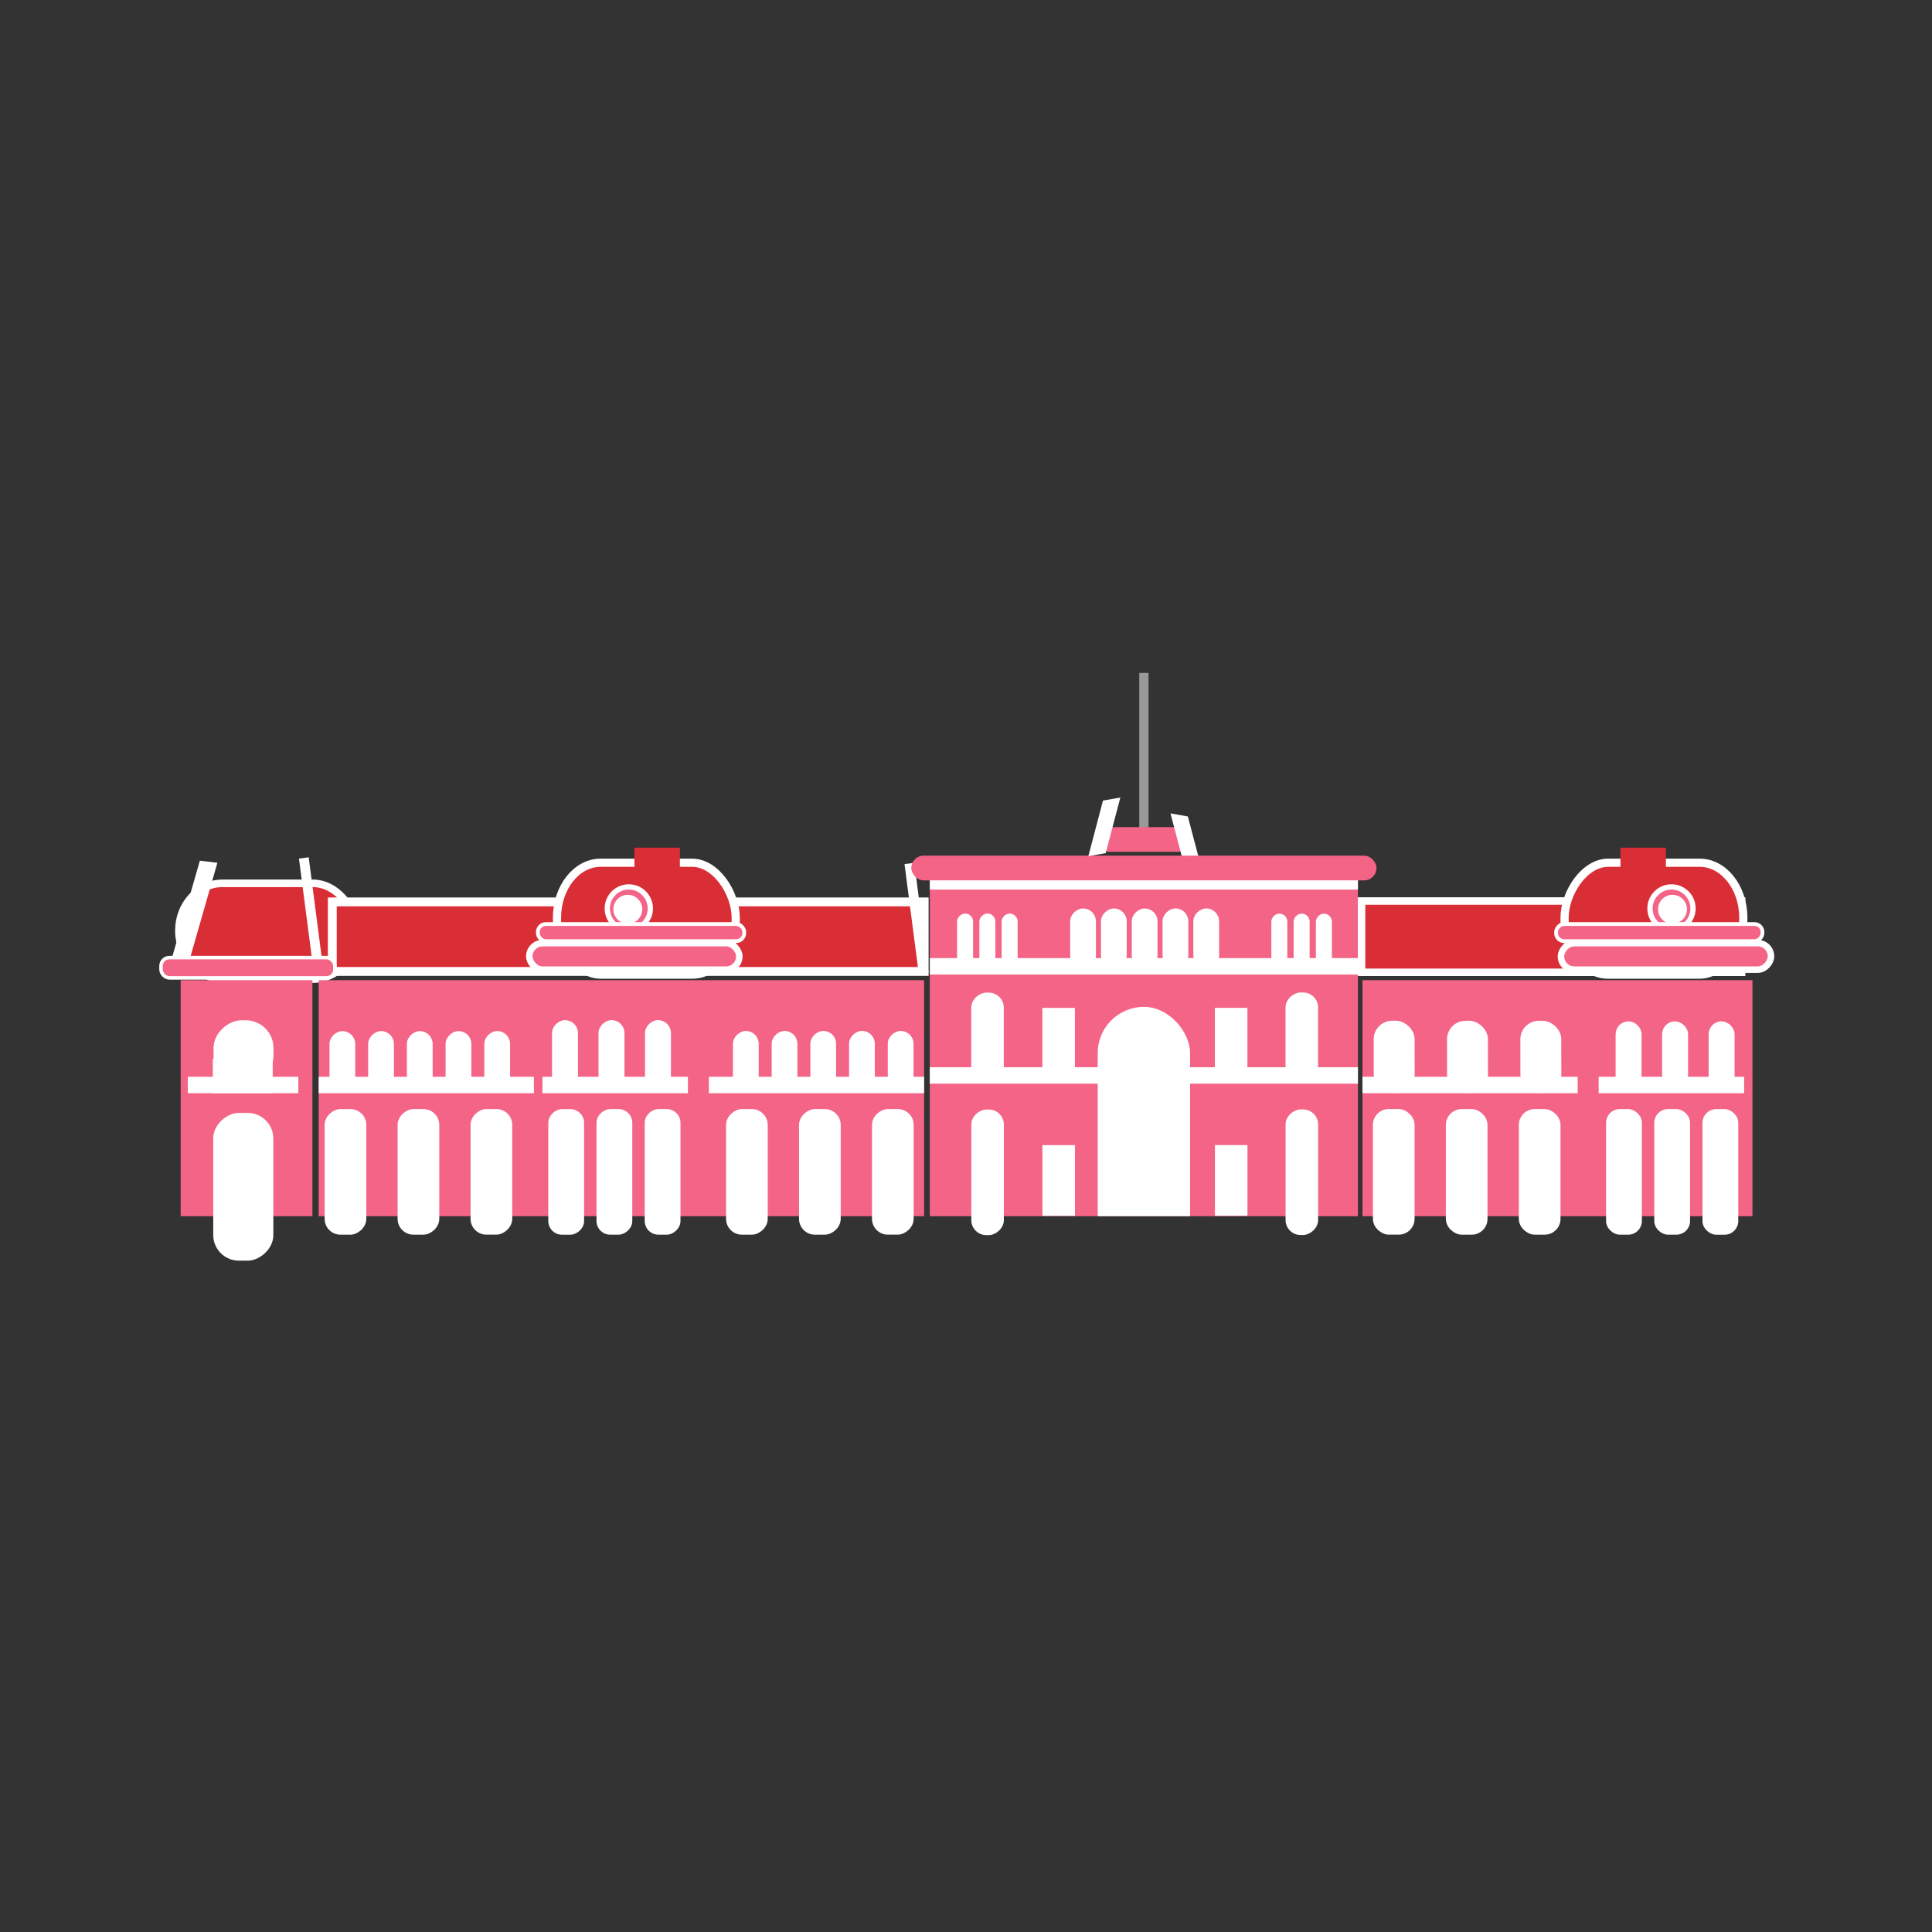 <svg:svg xmlns:dc="http://purl.org/dc/elements/1.1/" xmlns:ns1="http://sodipodi.sourceforge.net/DTD/sodipodi-0.dtd" xmlns:ns2="http://www.inkscape.org/namespaces/inkscape" xmlns:ns4="http://creativecommons.org/ns#" xmlns:rdf="http://www.w3.org/1999/02/22-rdf-syntax-ns#" xmlns:svg="http://www.w3.org/2000/svg" height="552.744" id="svg2" version="1.1" viewBox="-45.562 -192.523 552.744 552.744" width="552.744" ns1:docname="_svgclean2.svg" ns2:version="0.48.3.1 r9886">
  <svg:rect x="-45.562" y="-192.523" width="552.744" height="552.744" fill="#333333" stroke="none"/>
  <svg:defs id="defs4">
    <svg:clipPath clipPathUnits="userSpaceOnUse" id="clipPath3446">
      <svg:rect height="79.894" id="rect3448" ry="13.214" style="fill:#ffffff" width="26.429" x="231.5" y="302.03" />
    </svg:clipPath>
  </svg:defs>
  <ns1:namedview bordercolor="#666666" borderopacity="1.0" id="base" pagecolor="#ffffff" showgrid="false" ns2:current-layer="layer1" ns2:cx="163.77634" ns2:cy="8.5126061" ns2:document-units="px" ns2:pageopacity="0.0" ns2:pageshadow="2" ns2:window-height="452" ns2:window-maximized="0" ns2:window-width="512" ns2:window-x="0" ns2:window-y="0" ns2:zoom="1.4" />
  <svg:g id="layer1" transform="translate(-100.64 -206.49)" ns2:groupmode="layer" ns2:label="Layer 1">
    <svg:g id="g4000">
      <svg:rect height="2.652" id="rect3201-1-2-8" ry="0" style="fill:#999999" transform="rotate(-90)" width="45.962" x="-252.45" y="381.02" />
      <svg:rect height="27.406" id="rect4070-0-1" rx="12.435" ry="13.487" style="stroke-dashoffset:21.06;stroke:#ffffff;stroke-linecap:round;stroke-width:2.157;fill:#da2e37" width="50.815" x="106.26" y="266.69" />
      <svg:rect height="5.052" id="rect3408-1-1-3-4" style="fill:#ffffff" transform="matrix(-.276 .961 .993 .12 0 0)" width="32.286" x="248.04" y="181.99" />
      <svg:rect height="2.81" id="rect3408-1-1-3-7" style="fill:#ffffff" transform="matrix(.129 .992 -.992 .129 0 0)" width="31.694" x="275.47" y="-108.73" />
      <svg:rect height="96.091" id="rect3201-1" ry="0" style="fill:#f46487" width="122.48" x="321.1" y="265.83" />
      <svg:rect height="3.833" id="rect3201-7" ry="1.916" style="stroke-dashoffset:21.06;stroke:#ffffff;stroke-linecap:round;stroke-width:.746;fill:#ffffff" transform="matrix(-0 1 -1 -.001 0 0)" width="16.416" x="275.37" y="-333.1" />
      <svg:rect height="3.833" id="rect3201-7-4" ry="1.916" style="stroke-dashoffset:21.06;stroke:#ffffff;stroke-linecap:round;stroke-width:.746;fill:#ffffff" transform="matrix(-0 1 -1 -.001 0 0)" width="16.416" x="275.36" y="-339.48" />
      <svg:rect height="3.833" id="rect3201-7-4-0" ry="1.916" style="stroke-dashoffset:21.06;stroke:#ffffff;stroke-linecap:round;stroke-width:.746;fill:#ffffff" transform="matrix(-0 1 -1 -.001 0 0)" width="16.416" x="275.36" y="-345.85" />
      <svg:rect height="3.833" id="rect3201-7-48" ry="1.916" style="stroke-dashoffset:21.06;stroke:#ffffff;stroke-linecap:round;stroke-width:.746;fill:#ffffff" transform="matrix(-0 1 -1 -.001 0 0)" width="16.416" x="275.31" y="-423.01" />
      <svg:rect height="3.833" id="rect3201-7-4-8" ry="1.916" style="stroke-dashoffset:21.06;stroke:#ffffff;stroke-linecap:round;stroke-width:.746;fill:#ffffff" transform="matrix(-0 1 -1 -.001 0 0)" width="16.416" x="275.3" y="-429.39" />
      <svg:rect height="3.833" id="rect3201-7-4-0-2" ry="1.916" style="stroke-dashoffset:21.06;stroke:#ffffff;stroke-linecap:round;stroke-width:.746;fill:#ffffff" transform="matrix(-0 1 -1 -.001 0 0)" width="16.416" x="275.3" y="-435.76" />
      <svg:rect height="6.409" id="rect3201-7-45" ry="3.205" style="stroke-dashoffset:21.06;stroke:#ffffff;stroke-linecap:round;stroke-width:.959;fill:#ffffff" transform="matrix(-0 1 -1 -0 0 0)" width="16.205" x="274.35" y="-368.14" />
      <svg:rect height="6.409" id="rect3201-7-4-5" ry="3.205" style="stroke-dashoffset:21.06;stroke:#ffffff;stroke-linecap:round;stroke-width:.959;fill:#ffffff" transform="matrix(-0 1 -1 -0 0 0)" width="16.205" x="274.35" y="-376.95" />
      <svg:rect height="6.409" id="rect3201-7-4-0-1" ry="3.205" style="stroke-dashoffset:21.06;stroke:#ffffff;stroke-linecap:round;stroke-width:.959;fill:#ffffff" transform="matrix(-0 1 -1 -0 0 0)" width="16.205" x="274.35" y="-385.76" />
      <svg:rect height="6.409" id="rect3201-7-4-5-7" ry="3.205" style="stroke-dashoffset:21.06;stroke:#ffffff;stroke-linecap:round;stroke-width:.959;fill:#ffffff" transform="matrix(-0 1 -1 -0 0 0)" width="16.205" x="274.34" y="-394.57" />
      <svg:rect height="6.409" id="rect3201-7-4-0-1-1" ry="3.205" style="stroke-dashoffset:21.06;stroke:#ffffff;stroke-linecap:round;stroke-width:.959;fill:#ffffff" transform="matrix(-0 1 -1 -0 0 0)" width="16.205" x="274.34" y="-403.38" />
      <svg:rect clip-path="url(#clipPath3446)" height="96.091" id="rect3201-1-5" ry="0" style="fill:#ffffff" transform="translate(137.63)" width="122.48" x="183.47" y="265.83" />
      <svg:rect height="4.704" id="rect3408-1" style="fill:#ffffff" width="122.48" x="321.1" y="288.08" />
      <svg:rect height="4.704" id="rect3408-1-7" style="fill:#ffffff" width="122.48" x="321.1" y="319.3" />
      <svg:rect height="8.353" id="rect3201-7-4-0-1-1-6" ry="3.819" style="stroke-dashoffset:21.06;stroke:#ffffff;stroke-linecap:round;stroke-width:.959;fill:#ffffff" transform="matrix(-0 1 -1 -0 0 0)" width="24.262" x="298.43" y="-341.78" />
      <svg:rect height="8.353" id="rect3201-7-4-0-1-1-6-1" ry="3.819" style="stroke-dashoffset:21.06;stroke:#ffffff;stroke-linecap:round;stroke-width:.959;fill:#ffffff" transform="matrix(-0 1 -1 -0 0 0)" width="24.262" x="298.39" y="-431.7" />
      <svg:rect height="8.45" id="rect3201-7-4-0-1-1-6-4" ry="0" style="stroke-dashoffset:21.06;stroke:#ffffff;stroke-linecap:round;stroke-width:.862;fill:#ffffff" transform="matrix(-0 1 -1 -0 0 0)" width="19.36" x="302.75" y="-362.18" />
      <svg:rect height="8.45" id="rect3201-7-4-0-1-1-6-4-2" ry="0" style="stroke-dashoffset:21.06;stroke:#ffffff;stroke-linecap:round;stroke-width:.862;fill:#ffffff" transform="matrix(-0 1 -1 -0 0 0)" width="19.36" x="302.74" y="-411.53" />
      <svg:rect height="8.353" id="rect3201-7-4-0-1-1-6-6" ry="3.819" style="stroke-dashoffset:21.06;stroke:#ffffff;stroke-linecap:round;stroke-width:.959;fill:#ffffff" transform="matrix(-0 1 -1 -0 0 0)" width="34.976" x="331.88" y="-341.8" />
      <svg:rect height="8.353" id="rect3201-7-4-0-1-1-6-6-8" ry="3.819" style="stroke-dashoffset:21.06;stroke:#ffffff;stroke-linecap:round;stroke-width:.959;fill:#ffffff" transform="matrix(-0 1 -1 -0 0 0)" width="34.976" x="331.85" y="-431.71" />
      <svg:rect height="8.45" id="rect3201-7-4-0-1-1-6-4-5" ry="0" style="stroke-dashoffset:21.06;stroke:#ffffff;stroke-linecap:round;stroke-width:.862;fill:#ffffff" transform="matrix(-0 1 -1 -0 0 0)" width="19.36" x="342.02" y="-362.19" />
      <svg:rect height="8.45" id="rect3201-7-4-0-1-1-6-4-2-7" ry="0" style="stroke-dashoffset:21.06;stroke:#ffffff;stroke-linecap:round;stroke-width:.862;fill:#ffffff" transform="matrix(-0 1 -1 -0 0 0)" width="19.36" x="342.01" y="-411.55" />
      <svg:rect height="67.519" id="rect3201-1-6" ry="0" style="fill:#f46487" width="173.2" x="146.26" y="294.4" />
      <svg:g id="g3974">
        <svg:rect height="10.831" id="rect3201-7-4-0-1-1-6-6-1-8-9" ry="3.985" style="stroke-dashoffset:21.06;stroke:#ffffff;stroke-linecap:round;stroke-width:1.09;fill:#ffffff" transform="matrix(-0 1 -1 -0 0 0)" width="34.843" x="331.82" y="-274.18" />
        <svg:rect height="10.831" id="rect3201-7-4-0-1-1-6-6-1-8-9-7" ry="3.985" style="stroke-dashoffset:21.06;stroke:#ffffff;stroke-linecap:round;stroke-width:1.09;fill:#ffffff" transform="matrix(-0 1 -1 -0 0 0)" width="34.843" x="331.82" y="-295.06" />
        <svg:rect height="10.831" id="rect3201-7-4-0-1-1-6-6-1-8-9-7-9" ry="3.985" style="stroke-dashoffset:21.06;stroke:#ffffff;stroke-linecap:round;stroke-width:1.09;fill:#ffffff" transform="matrix(-0 1 -1 -0 0 0)" width="34.843" x="331.81" y="-315.93" />
      </svg:g>
      <svg:rect height="4.704" id="rect3408-1-7-5" style="fill:#ffffff" width="61.566" x="257.89" y="322.03" />
      <svg:g id="g3898">
        <svg:rect height="6.409" id="rect3201-7-45-4" ry="3.205" style="stroke-dashoffset:21.06;stroke:#ffffff;stroke-linecap:round;stroke-width:.959;fill:#ffffff" transform="matrix(-0 1 -1 -0 0 0)" width="16.205" x="309.39" y="-271.66" />
        <svg:rect height="6.409" id="rect3201-7-4-5-3" ry="3.205" style="stroke-dashoffset:21.06;stroke:#ffffff;stroke-linecap:round;stroke-width:.959;fill:#ffffff" transform="matrix(-0 1 -1 -0 0 0)" width="16.205" x="309.39" y="-282.74" />
        <svg:rect height="6.409" id="rect3201-7-4-0-1-12" ry="3.205" style="stroke-dashoffset:21.06;stroke:#ffffff;stroke-linecap:round;stroke-width:.959;fill:#ffffff" transform="matrix(-0 1 -1 -0 0 0)" width="16.205" x="309.38" y="-293.81" />
        <svg:rect height="6.409" id="rect3201-7-4-5-7-3" ry="3.205" style="stroke-dashoffset:21.06;stroke:#ffffff;stroke-linecap:round;stroke-width:.959;fill:#ffffff" transform="matrix(-0 1 -1 -0 0 0)" width="16.205" x="309.38" y="-304.88" />
        <svg:rect height="6.409" id="rect3201-7-4-0-1-1-3" ry="3.205" style="stroke-dashoffset:21.06;stroke:#ffffff;stroke-linecap:round;stroke-width:.959;fill:#ffffff" transform="matrix(-0 1 -1 -0 0 0)" width="16.205" x="309.38" y="-315.96" />
      </svg:g>
      <svg:rect height="4.704" id="rect3408-1-7-5-4-1" style="fill:#ffffff" width="41.616" x="210.27" y="322.03" />
      <svg:rect height="4.704" id="rect3408-1-7-5-7" style="fill:#ffffff" width="61.566" x="146.26" y="322.03" />
      <svg:rect height="6.409" id="rect3201-7-45-4-9" ry="3.205" style="stroke-dashoffset:21.06;stroke:#ffffff;stroke-linecap:round;stroke-width:.959;fill:#ffffff" transform="matrix(-0 1 -1 -0 0 0)" width="16.205" x="309.44" y="-156.23" />
      <svg:rect height="6.409" id="rect3201-7-4-5-3-3" ry="3.205" style="stroke-dashoffset:21.06;stroke:#ffffff;stroke-linecap:round;stroke-width:.959;fill:#ffffff" transform="matrix(-0 1 -1 -0 0 0)" width="16.205" x="309.43" y="-167.3" />
      <svg:rect height="6.409" id="rect3201-7-4-0-1-12-1" ry="3.205" style="stroke-dashoffset:21.06;stroke:#ffffff;stroke-linecap:round;stroke-width:.959;fill:#ffffff" transform="matrix(-0 1 -1 -0 0 0)" width="16.205" x="309.43" y="-178.38" />
      <svg:rect height="6.409" id="rect3201-7-4-5-7-3-9" ry="3.205" style="stroke-dashoffset:21.06;stroke:#ffffff;stroke-linecap:round;stroke-width:.959;fill:#ffffff" transform="matrix(-0 1 -1 -0 0 0)" width="16.205" x="309.43" y="-189.45" />
      <svg:rect height="6.409" id="rect3201-7-4-0-1-1-3-8" ry="3.205" style="stroke-dashoffset:21.06;stroke:#ffffff;stroke-linecap:round;stroke-width:.959;fill:#ffffff" transform="matrix(-0 1 -1 -0 0 0)" width="16.205" x="309.42" y="-200.53" />
      <svg:g id="g3974-6" transform="translate(-114.85)">
        <svg:rect height="10.831" id="rect3201-7-4-0-1-1-6-6-1-8-9-5" ry="3.985" style="stroke-dashoffset:21.06;stroke:#ffffff;stroke-linecap:round;stroke-width:1.09;fill:#ffffff" transform="matrix(-0 1 -1 -0 0 0)" width="34.843" x="331.82" y="-274.18" />
        <svg:rect height="10.831" id="rect3201-7-4-0-1-1-6-6-1-8-9-7-0" ry="3.985" style="stroke-dashoffset:21.06;stroke:#ffffff;stroke-linecap:round;stroke-width:1.09;fill:#ffffff" transform="matrix(-0 1 -1 -0 0 0)" width="34.843" x="331.82" y="-295.06" />
        <svg:rect height="10.831" id="rect3201-7-4-0-1-1-6-6-1-8-9-7-9-2" ry="3.985" style="stroke-dashoffset:21.06;stroke:#ffffff;stroke-linecap:round;stroke-width:1.09;fill:#ffffff" transform="matrix(-0 1 -1 -0 0 0)" width="34.843" x="331.81" y="-315.93" />
      </svg:g>
      <svg:g id="g4036" transform="translate(-5 -27.322)">
        <svg:rect height="9.23" id="rect3201-7-4-0-1-1-6-6-1-8-9-6" ry="3.396" style="stroke-dashoffset:21.06;stroke:#ffffff;stroke-linecap:round;stroke-width:1.007;fill:#ffffff" transform="matrix(-0 1 -1 -0 0 0)" width="34.926" x="359.11" y="-226.68" />
        <svg:rect height="9.23" id="rect3201-7-4-0-1-1-6-6-1-8-9-7-02" ry="3.396" style="stroke-dashoffset:21.06;stroke:#ffffff;stroke-linecap:round;stroke-width:1.007;fill:#ffffff" transform="matrix(-0 1 -1 -0 0 0)" width="34.926" x="359.1" y="-240.47" />
        <svg:rect height="9.23" id="rect3201-7-4-0-1-1-6-6-1-8-9-7-9-4" ry="3.396" style="stroke-dashoffset:21.06;stroke:#ffffff;stroke-linecap:round;stroke-width:1.007;fill:#ffffff" transform="matrix(-0 1 -1 -0 0 0)" width="34.926" x="359.1" y="-254.26" />
      </svg:g>
      <svg:rect height="6.394" id="rect3201-7-4-0-1-12-1-8" ry="3.197" style="stroke-dashoffset:21.06;stroke:#ffffff;stroke-linecap:round;stroke-width:1.027;fill:#ffffff" transform="matrix(-0 1 -1 -0 0 0)" width="18.637" x="306.34" y="-219.92" />
      <svg:rect height="6.394" id="rect3201-7-4-5-7-3-9-6" ry="3.197" style="stroke-dashoffset:21.06;stroke:#ffffff;stroke-linecap:round;stroke-width:1.027;fill:#ffffff" transform="matrix(-0 1 -1 -0 0 0)" width="18.637" x="306.33" y="-233.22" />
      <svg:rect height="6.394" id="rect3201-7-4-0-1-1-3-8-5" ry="3.197" style="stroke-dashoffset:21.06;stroke:#ffffff;stroke-linecap:round;stroke-width:1.027;fill:#ffffff" transform="matrix(-0 1 -1 -0 0 0)" width="18.637" x="306.33" y="-246.52" />
      <svg:rect height="19.902" id="rect4070" style="stroke-dashoffset:21.06;stroke:#ffffff;stroke-linecap:round;stroke-width:2.537;fill:#da2e37" width="169.33" x="150.15" y="272" />
      <svg:rect height="32.022" id="rect4070-0" rx="12.514" ry="15.758" style="stroke-dashoffset:21.06;stroke:#ffffff;stroke-linecap:round;stroke-width:2.339;fill:#da2e37" width="51.138" x="214.43" y="260.79" />
      <svg:rect height="7.592" id="rect3201-0" ry="3.796" style="stroke:#ffffff;stroke-width:1.862;fill:#f46487" width="60.093" x="206.51" y="283.79" />
      <svg:rect height="6.01" id="rect4070-0-0" rx="4.431" ry="0" style="stroke-width:0;fill:#da2e37" width="13.005" x="236.59" y="256.49" />
      <svg:path d="m313.65 237.04c0 3.836-3.109 6.945-6.945 6.945s-6.945-3.109-6.945-6.945 3.109-6.945 6.945-6.945 6.945 3.109 6.945 6.945z" id="path4920" style="stroke-dashoffset:21.06;stroke:#ffffff;stroke-linecap:round;stroke-width:1.7;fill:#f46487" transform="matrix(.887 0 0 .887 -37.068 63.624)" ns1:cx="306.70758" ns1:cy="237.04282" ns1:rx="6.9447989" ns1:ry="6.9447989" ns1:type="arc" />
      <svg:rect height="4.899" id="rect3201-0-9" ry="2.314" style="stroke:#ffffff;stroke-width:1.078;fill:#f46487" width="59.065" x="208.95" y="278.33" />
      <svg:path d="m313.65 237.04c0 3.836-3.109 6.945-6.945 6.945s-6.945-3.109-6.945-6.945 3.109-6.945 6.945-6.945 6.945 3.109 6.945 6.945z" id="path4920-6" style="stroke-width:0;fill:#ffffff" transform="matrix(.596 0 0 .596 51.903 132.83)" ns1:cx="306.70758" ns1:cy="237.04282" ns1:rx="6.9447989" ns1:ry="6.9447989" ns1:type="arc" />
      <svg:rect height="2.81" id="rect3408-1-1" style="fill:#ffffff" transform="matrix(.129 .992 -.992 .129 0 0)" width="31.694" x="299.37" y="-280.27" />
      <svg:rect height="67.519" id="rect3201-1-6-8" ry="0" style="fill:#f46487" width="37.691" x="106.77" y="294.4" />
      <svg:rect height="4.704" id="rect3408-1-7-5-4-1-9" style="fill:#ffffff" width="31.616" x="108.81" y="322.03" />
      <svg:rect height="16.358" id="rect3201-7-4-0-1-1-6-6-6" ry="6.901" style="stroke-dashoffset:21.06;stroke:#ffffff;stroke-linecap:round;stroke-width:.838;fill:#ffffff" transform="matrix(-0 1 -1 -.001 0 0)" width="41.436" x="332.66" y="-132.86" />
      <svg:rect height="16.567" id="rect3201-7-4-0-1-1-6-6-6-0" ry="7.623" style="stroke-dashoffset:21.06;stroke:#ffffff;stroke-linecap:round;stroke-width:.579;fill:#ffffff" transform="matrix(-0 1 -1 -0 0 0)" width="17.591" x="306.16" y="-133.03" />
      <svg:rect height="16.716" id="rect3201-7-4-0-1-1-6-6-6-0-6" ry="0" style="stroke-dashoffset:21.06;stroke:#ffffff;stroke-linecap:round;stroke-width:.426;fill:#ffffff" transform="matrix(-.001 1 -1 -0 0 0)" width="9.447" x="317.05" y="-133.21" />
      <svg:rect height="67.519" id="rect3201-1-6-9" ry="0" style="fill:#f46487" transform="scale(-1,1)" width="111.58" x="-556.46" y="294.4" />
      <svg:g id="g3974-63" transform="matrix(-1 0 0 1 764.34 0)">
        <svg:rect height="10.831" id="rect3201-7-4-0-1-1-6-6-1-8-9-78" ry="3.985" style="stroke-dashoffset:21.06;stroke:#ffffff;stroke-linecap:round;stroke-width:1.09;fill:#ffffff" transform="matrix(-0 1 -1 -0 0 0)" width="34.843" x="331.82" y="-274.18" />
        <svg:rect height="10.831" id="rect3201-7-4-0-1-1-6-6-1-8-9-7-8" ry="3.985" style="stroke-dashoffset:21.06;stroke:#ffffff;stroke-linecap:round;stroke-width:1.09;fill:#ffffff" transform="matrix(-0 1 -1 -0 0 0)" width="34.843" x="331.82" y="-295.06" />
        <svg:rect height="10.831" id="rect3201-7-4-0-1-1-6-6-1-8-9-7-9-29" ry="3.985" style="stroke-dashoffset:21.06;stroke:#ffffff;stroke-linecap:round;stroke-width:1.09;fill:#ffffff" transform="matrix(-0 1 -1 -0 0 0)" width="34.843" x="331.81" y="-315.93" />
      </svg:g>
      <svg:rect height="4.704" id="rect3408-1-7-5-1" style="fill:#ffffff" transform="scale(-1,1)" width="61.566" x="-506.45" y="322.03" />
      <svg:rect height="4.704" id="rect3408-1-7-5-4-1-7" style="fill:#ffffff" transform="scale(-1,1)" width="41.616" x="-554.07" y="322.03" />
      <svg:g id="g4036-3" transform="matrix(-1 0 0 1 769.34 -27.322)">
        <svg:rect height="9.23" id="rect3201-7-4-0-1-1-6-6-1-8-9-6-7" ry="3.396" style="stroke-dashoffset:21.06;stroke:#ffffff;stroke-linecap:round;stroke-width:1.007;fill:#ffffff" transform="matrix(-0 1 -1 -0 0 0)" width="34.926" x="359.11" y="-226.68" />
        <svg:rect height="9.23" id="rect3201-7-4-0-1-1-6-6-1-8-9-7-02-2" ry="3.396" style="stroke-dashoffset:21.06;stroke:#ffffff;stroke-linecap:round;stroke-width:1.007;fill:#ffffff" transform="matrix(-0 1 -1 -0 0 0)" width="34.926" x="359.1" y="-240.47" />
        <svg:rect height="9.23" id="rect3201-7-4-0-1-1-6-6-1-8-9-7-9-4-6" ry="3.396" style="stroke-dashoffset:21.06;stroke:#ffffff;stroke-linecap:round;stroke-width:1.007;fill:#ffffff" transform="matrix(-0 1 -1 -0 0 0)" width="34.926" x="359.1" y="-254.26" />
      </svg:g>
      <svg:rect height="6.394" id="rect3201-7-4-0-1-12-1-8-0" ry="3.197" style="stroke-dashoffset:21.06;stroke:#ffffff;stroke-linecap:round;stroke-width:1.027;fill:#ffffff" transform="matrix(0 1 1 -0 0 0)" width="18.637" x="306.68" y="544.43" />
      <svg:rect height="6.394" id="rect3201-7-4-5-7-3-9-6-1" ry="3.197" style="stroke-dashoffset:21.06;stroke:#ffffff;stroke-linecap:round;stroke-width:1.027;fill:#ffffff" transform="matrix(0 1 1 -0 0 0)" width="18.637" x="306.68" y="531.12" />
      <svg:rect height="6.394" id="rect3201-7-4-0-1-1-3-8-5-6" ry="3.197" style="stroke-dashoffset:21.06;stroke:#ffffff;stroke-linecap:round;stroke-width:1.027;fill:#ffffff" transform="matrix(0 1 1 -0 0 0)" width="18.637" x="306.67" y="517.82" />
      <svg:rect height="20.399" id="rect4070-5" style="stroke-dashoffset:21.06;stroke:#ffffff;stroke-linecap:round;stroke-width:2.14;fill:#da2e37" transform="scale(-1,1)" width="108.74" x="-553.36" y="271.75" />
      <svg:rect height="32.022" id="rect4070-0-7" rx="12.514" ry="15.758" style="stroke-dashoffset:21.06;stroke:#ffffff;stroke-linecap:round;stroke-width:2.339;fill:#da2e37" transform="scale(-1,1)" width="51.138" x="-553.84" y="260.79" />
      <svg:rect height="7.592" id="rect3201-0-5" ry="3.796" style="stroke:#ffffff;stroke-width:1.862;fill:#f46487" transform="scale(-1,1)" width="60.093" x="-561.76" y="283.79" />
      <svg:rect height="6.01" id="rect4070-0-0-4" rx="4.431" ry="0" style="stroke-width:0;fill:#da2e37" transform="scale(-1,1)" width="13.005" x="-531.69" y="256.49" />
      <svg:path d="m313.65 237.04c0 3.836-3.109 6.945-6.945 6.945s-6.945-3.109-6.945-6.945 3.109-6.945 6.945-6.945 6.945 3.109 6.945 6.945z" id="path4920-1" style="stroke-dashoffset:21.06;stroke:#ffffff;stroke-linecap:round;stroke-width:1.7;fill:#f46487" transform="matrix(-.887 0 0 .887 805.34 63.624)" ns1:cx="306.70758" ns1:cy="237.04282" ns1:rx="6.9447989" ns1:ry="6.9447989" ns1:type="arc" />
      <svg:rect height="4.899" id="rect3201-0-9-2" ry="2.314" style="stroke:#ffffff;stroke-width:1.078;fill:#f46487" transform="scale(-1,1)" width="59.065" x="-559.33" y="278.33" />
      <svg:path d="m313.65 237.04c0 3.836-3.109 6.945-6.945 6.945s-6.945-3.109-6.945-6.945 3.109-6.945 6.945-6.945 6.945 3.109 6.945 6.945z" id="path4920-6-0" style="stroke-width:0;fill:#ffffff" transform="matrix(-.596 0 0 .596 716.37 132.83)" ns1:cx="306.70758" ns1:cy="237.04282" ns1:rx="6.9447989" ns1:ry="6.9447989" ns1:type="arc" />
      <svg:rect height="10.886" id="rect3201-7-4-0-1-1-6-6-1-8-9-78-7" ry="4.889" style="stroke-dashoffset:21.06;stroke:#ffffff;stroke-linecap:round;stroke-width:.824;fill:#ffffff" transform="matrix(.001 1 1 -0 0 0)" width="19.831" x="306.42" y="490.15" />
      <svg:rect height="10.886" id="rect3201-7-4-0-1-1-6-6-1-8-9-78-7-3" ry="4.889" style="stroke-dashoffset:21.06;stroke:#ffffff;stroke-linecap:round;stroke-width:.824;fill:#ffffff" transform="matrix(.001 1 1 -0 0 0)" width="19.831" x="306.42" y="469.17" />
      <svg:rect height="10.886" id="rect3201-7-4-0-1-1-6-6-1-8-9-78-7-3-5" ry="4.889" style="stroke-dashoffset:21.06;stroke:#ffffff;stroke-linecap:round;stroke-width:.824;fill:#ffffff" transform="matrix(.001 1 1 -0 0 0)" width="19.831" x="306.41" y="448.19" />
      <svg:rect height="5.808" id="rect3201-9" ry="2.399" style="stroke:#ffffff;fill:#f46487" width="49.75" x="101.14" y="287.93" />
      <svg:rect height="7.071" id="rect3201-09" ry="3.535" style="fill:#f46487" width="26.517" x="369.08" y="250.61" />
      <svg:rect height="5.042" id="rect3408-1-1-4" style="fill:#ffffff" transform="matrix(.255 .967 -.985 -.173 0 0)" width="16.454" x="193.22" y="-350.91" />
      <svg:rect height="7.071" id="rect3201" ry="3.535" style="fill:#f46487" width="133.09" x="315.8" y="258.77" />
      <svg:rect height="2.652" id="rect3201-1-2" ry="0" style="fill:#ffffff" width="122.48" x="321.1" y="265.83" />
      <svg:rect height="5.042" id="rect3408-1-1-4-8" style="fill:#ffffff" transform="matrix(-.255 .967 .985 -.173 0 0)" width="16.454" x="334.1" y="462.78" />
    </svg:g>
  </svg:g>
</svg:svg>